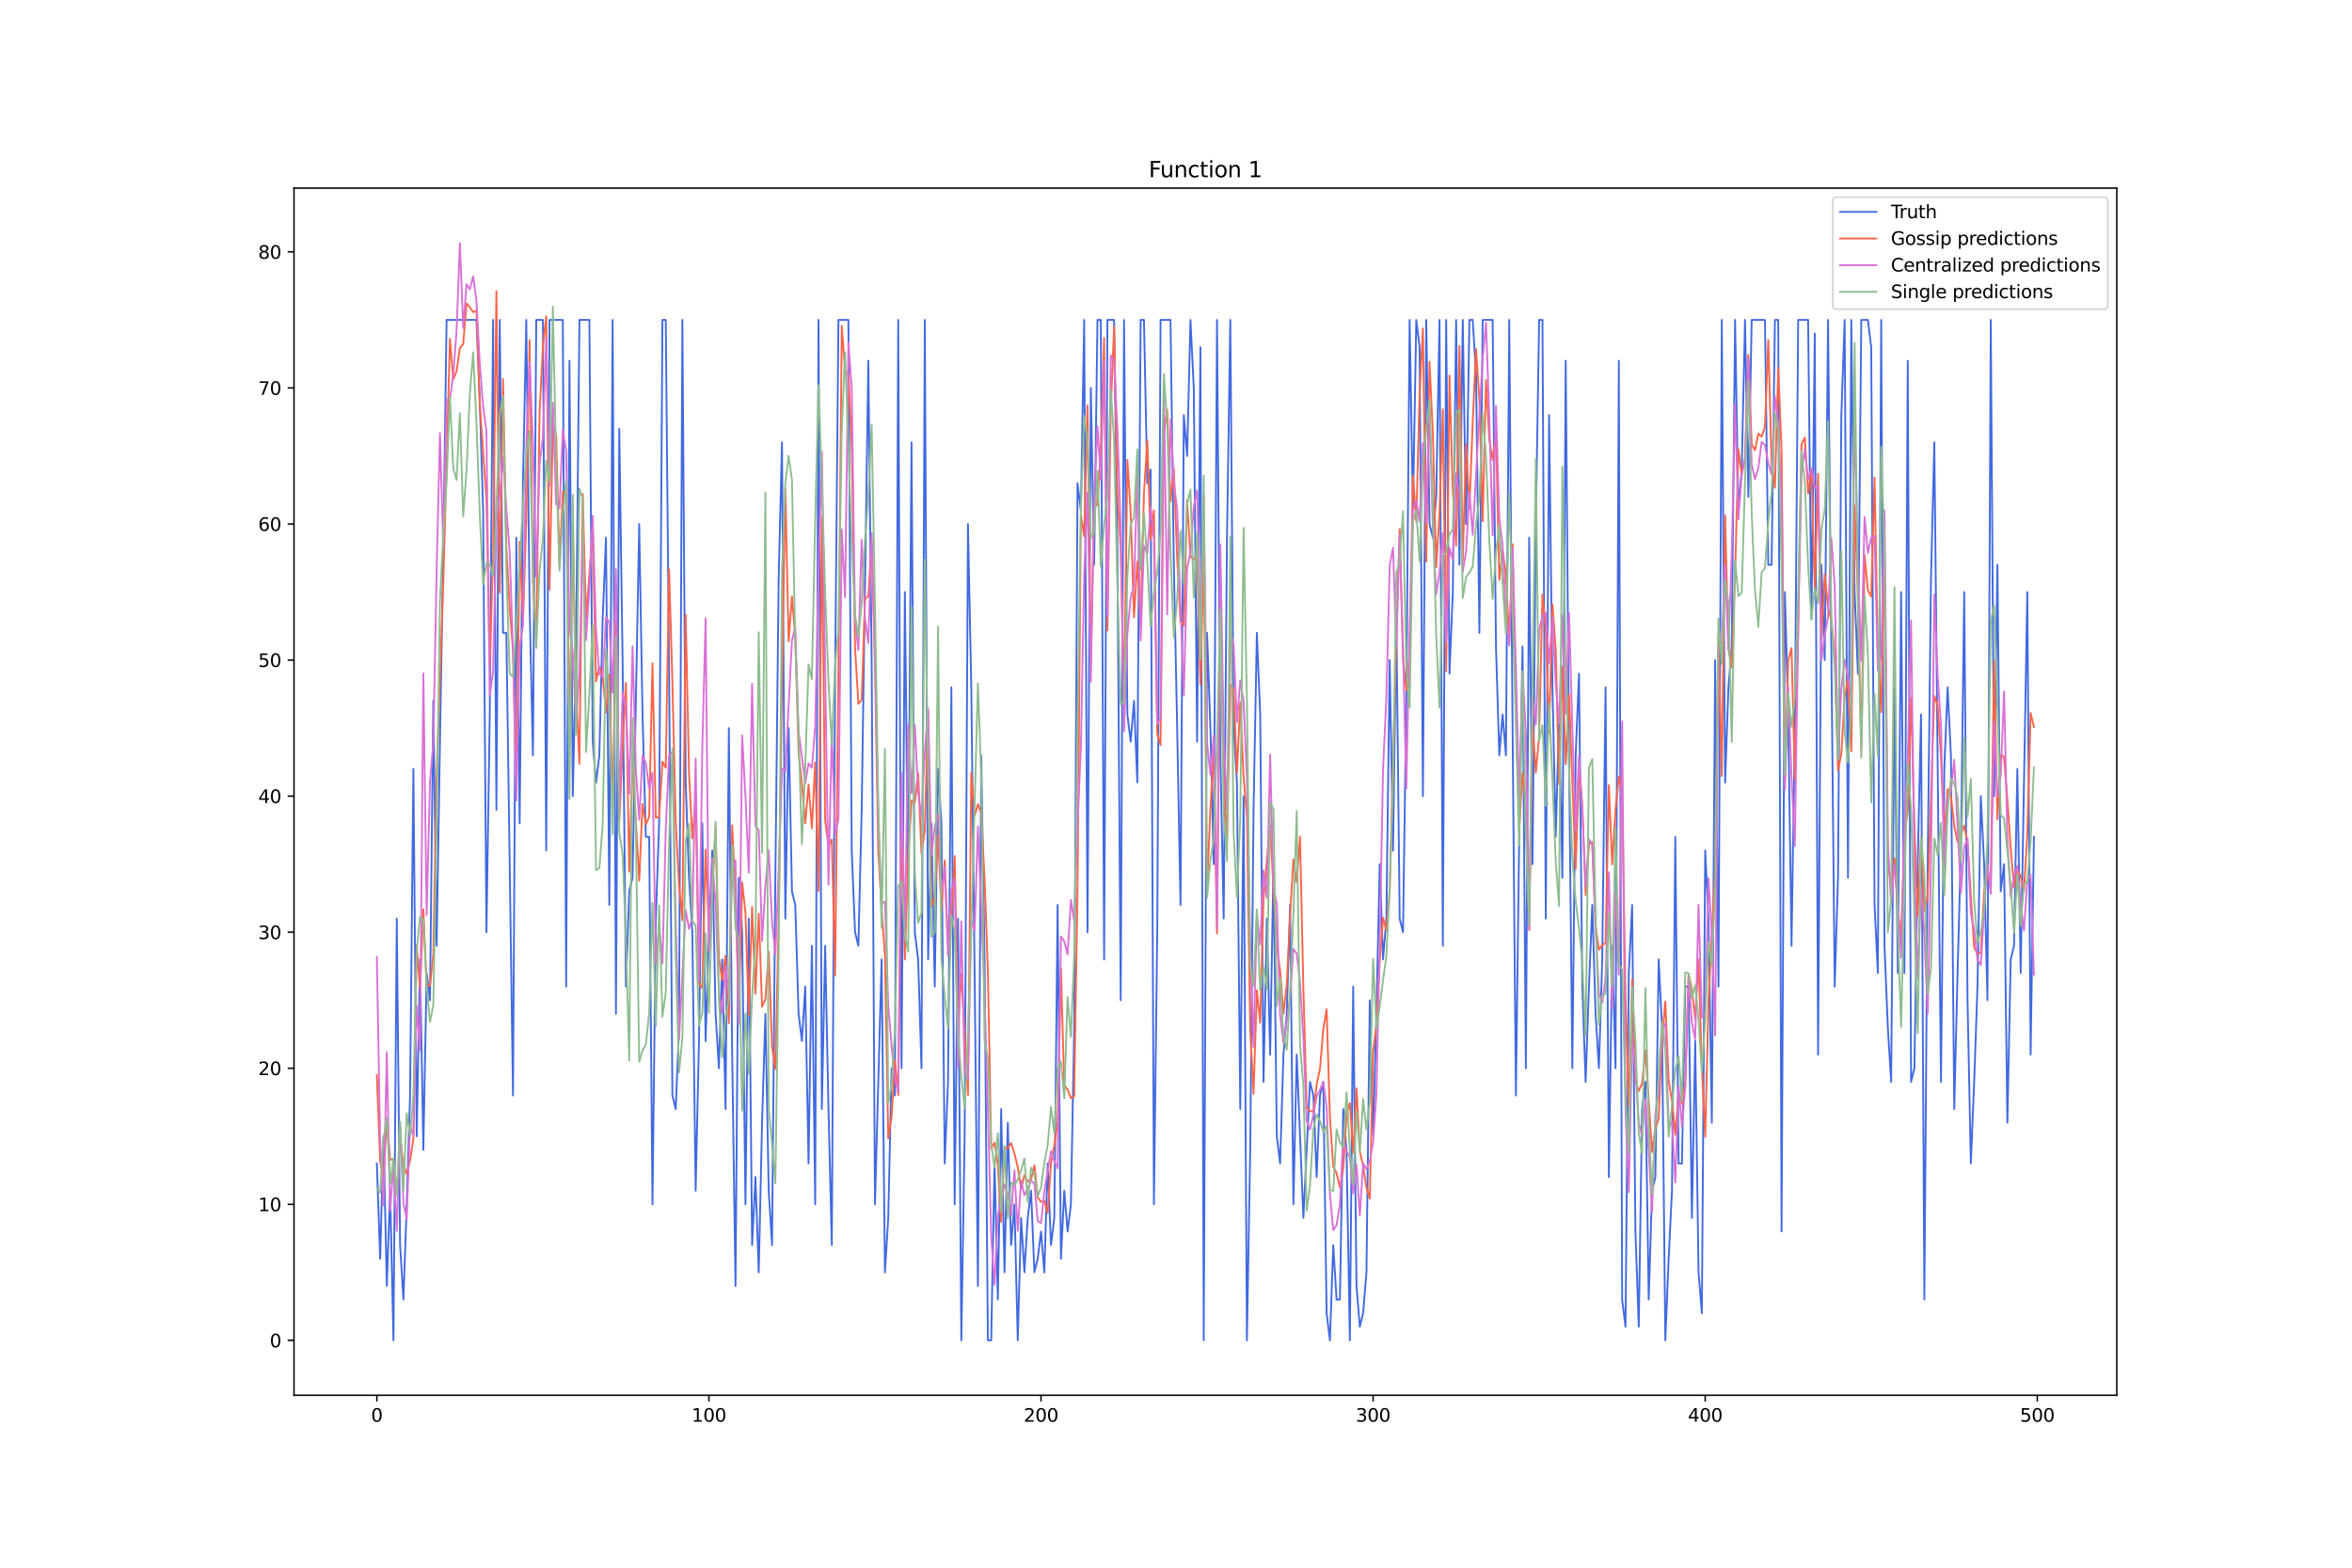 <?xml version="1.0" encoding="utf-8" standalone="no"?>
<!DOCTYPE svg PUBLIC "-//W3C//DTD SVG 1.1//EN"
  "http://www.w3.org/Graphics/SVG/1.1/DTD/svg11.dtd">
<svg xmlns:xlink="http://www.w3.org/1999/xlink" width="1296pt" height="864pt" viewBox="0 0 1296 864" xmlns="http://www.w3.org/2000/svg" version="1.1">
 <defs>
  <style type="text/css">*{stroke-linejoin: round; stroke-linecap: butt}</style>
 </defs>
 <g id="figure_1">
  <g id="patch_1">
   <path d="M 0 864 
L 1296 864 
L 1296 0 
L 0 0 
z
" style="fill: #ffffff"/>
  </g>
  <g id="axes_1">
   <g id="patch_2">
    <path d="M 162 768.96 
L 1166.4 768.96 
L 1166.4 103.68 
L 162 103.68 
z
" style="fill: #ffffff"/>
   </g>
   <g id="matplotlib.axis_1">
    <g id="xtick_1">
     <g id="line2d_1">
      <defs>
       <path id="mce08327f41" d="M 0 0 
L 0 3.5 
" style="stroke: #000000; stroke-width: 0.8"/>
      </defs>
      <g>
       <use xlink:href="#mce08327f41" x="207.655" y="768.96" style="stroke: #000000; stroke-width: 0.8"/>
      </g>
     </g>
     <g id="text_1">
      <!-- 0 -->
      <g transform="translate(204.473 783.558) scale(0.1 -0.1)">
       <defs>
        <path id="DejaVuSans-30" d="M 2034 4250 
Q 1547 4250 1301 3770 
Q 1056 3291 1056 2328 
Q 1056 1369 1301 889 
Q 1547 409 2034 409 
Q 2525 409 2770 889 
Q 3016 1369 3016 2328 
Q 3016 3291 2770 3770 
Q 2525 4250 2034 4250 
z
M 2034 4750 
Q 2819 4750 3233 4129 
Q 3647 3509 3647 2328 
Q 3647 1150 3233 529 
Q 2819 -91 2034 -91 
Q 1250 -91 836 529 
Q 422 1150 422 2328 
Q 422 3509 836 4129 
Q 1250 4750 2034 4750 
z
" transform="scale(0.016)"/>
       </defs>
       <use xlink:href="#DejaVuSans-30"/>
      </g>
     </g>
    </g>
    <g id="xtick_2">
     <g id="line2d_2">
      <g>
       <use xlink:href="#mce08327f41" x="390.639" y="768.96" style="stroke: #000000; stroke-width: 0.8"/>
      </g>
     </g>
     <g id="text_2">
      <!-- 100 -->
      <g transform="translate(381.095 783.558) scale(0.1 -0.1)">
       <defs>
        <path id="DejaVuSans-31" d="M 794 531 
L 1825 531 
L 1825 4091 
L 703 3866 
L 703 4441 
L 1819 4666 
L 2450 4666 
L 2450 531 
L 3481 531 
L 3481 0 
L 794 0 
L 794 531 
z
" transform="scale(0.016)"/>
       </defs>
       <use xlink:href="#DejaVuSans-31"/>
       <use xlink:href="#DejaVuSans-30" x="63.623"/>
       <use xlink:href="#DejaVuSans-30" x="127.246"/>
      </g>
     </g>
    </g>
    <g id="xtick_3">
     <g id="line2d_3">
      <g>
       <use xlink:href="#mce08327f41" x="573.623" y="768.96" style="stroke: #000000; stroke-width: 0.8"/>
      </g>
     </g>
     <g id="text_3">
      <!-- 200 -->
      <g transform="translate(564.079 783.558) scale(0.1 -0.1)">
       <defs>
        <path id="DejaVuSans-32" d="M 1228 531 
L 3431 531 
L 3431 0 
L 469 0 
L 469 531 
Q 828 903 1448 1529 
Q 2069 2156 2228 2338 
Q 2531 2678 2651 2914 
Q 2772 3150 2772 3378 
Q 2772 3750 2511 3984 
Q 2250 4219 1831 4219 
Q 1534 4219 1204 4116 
Q 875 4013 500 3803 
L 500 4441 
Q 881 4594 1212 4672 
Q 1544 4750 1819 4750 
Q 2544 4750 2975 4387 
Q 3406 4025 3406 3419 
Q 3406 3131 3298 2873 
Q 3191 2616 2906 2266 
Q 2828 2175 2409 1742 
Q 1991 1309 1228 531 
z
" transform="scale(0.016)"/>
       </defs>
       <use xlink:href="#DejaVuSans-32"/>
       <use xlink:href="#DejaVuSans-30" x="63.623"/>
       <use xlink:href="#DejaVuSans-30" x="127.246"/>
      </g>
     </g>
    </g>
    <g id="xtick_4">
     <g id="line2d_4">
      <g>
       <use xlink:href="#mce08327f41" x="756.607" y="768.96" style="stroke: #000000; stroke-width: 0.8"/>
      </g>
     </g>
     <g id="text_4">
      <!-- 300 -->
      <g transform="translate(747.063 783.558) scale(0.1 -0.1)">
       <defs>
        <path id="DejaVuSans-33" d="M 2597 2516 
Q 3050 2419 3304 2112 
Q 3559 1806 3559 1356 
Q 3559 666 3084 287 
Q 2609 -91 1734 -91 
Q 1441 -91 1130 -33 
Q 819 25 488 141 
L 488 750 
Q 750 597 1062 519 
Q 1375 441 1716 441 
Q 2309 441 2620 675 
Q 2931 909 2931 1356 
Q 2931 1769 2642 2001 
Q 2353 2234 1838 2234 
L 1294 2234 
L 1294 2753 
L 1863 2753 
Q 2328 2753 2575 2939 
Q 2822 3125 2822 3475 
Q 2822 3834 2567 4026 
Q 2313 4219 1838 4219 
Q 1578 4219 1281 4162 
Q 984 4106 628 3988 
L 628 4550 
Q 988 4650 1302 4700 
Q 1616 4750 1894 4750 
Q 2613 4750 3031 4423 
Q 3450 4097 3450 3541 
Q 3450 3153 3228 2886 
Q 3006 2619 2597 2516 
z
" transform="scale(0.016)"/>
       </defs>
       <use xlink:href="#DejaVuSans-33"/>
       <use xlink:href="#DejaVuSans-30" x="63.623"/>
       <use xlink:href="#DejaVuSans-30" x="127.246"/>
      </g>
     </g>
    </g>
    <g id="xtick_5">
     <g id="line2d_5">
      <g>
       <use xlink:href="#mce08327f41" x="939.591" y="768.96" style="stroke: #000000; stroke-width: 0.8"/>
      </g>
     </g>
     <g id="text_5">
      <!-- 400 -->
      <g transform="translate(930.047 783.558) scale(0.1 -0.1)">
       <defs>
        <path id="DejaVuSans-34" d="M 2419 4116 
L 825 1625 
L 2419 1625 
L 2419 4116 
z
M 2253 4666 
L 3047 4666 
L 3047 1625 
L 3713 1625 
L 3713 1100 
L 3047 1100 
L 3047 0 
L 2419 0 
L 2419 1100 
L 313 1100 
L 313 1709 
L 2253 4666 
z
" transform="scale(0.016)"/>
       </defs>
       <use xlink:href="#DejaVuSans-34"/>
       <use xlink:href="#DejaVuSans-30" x="63.623"/>
       <use xlink:href="#DejaVuSans-30" x="127.246"/>
      </g>
     </g>
    </g>
    <g id="xtick_6">
     <g id="line2d_6">
      <g>
       <use xlink:href="#mce08327f41" x="1122.575" y="768.96" style="stroke: #000000; stroke-width: 0.8"/>
      </g>
     </g>
     <g id="text_6">
      <!-- 500 -->
      <g transform="translate(1113.032 783.558) scale(0.1 -0.1)">
       <defs>
        <path id="DejaVuSans-35" d="M 691 4666 
L 3169 4666 
L 3169 4134 
L 1269 4134 
L 1269 2991 
Q 1406 3038 1543 3061 
Q 1681 3084 1819 3084 
Q 2600 3084 3056 2656 
Q 3513 2228 3513 1497 
Q 3513 744 3044 326 
Q 2575 -91 1722 -91 
Q 1428 -91 1123 -41 
Q 819 9 494 109 
L 494 744 
Q 775 591 1075 516 
Q 1375 441 1709 441 
Q 2250 441 2565 725 
Q 2881 1009 2881 1497 
Q 2881 1984 2565 2268 
Q 2250 2553 1709 2553 
Q 1456 2553 1204 2497 
Q 953 2441 691 2322 
L 691 4666 
z
" transform="scale(0.016)"/>
       </defs>
       <use xlink:href="#DejaVuSans-35"/>
       <use xlink:href="#DejaVuSans-30" x="63.623"/>
       <use xlink:href="#DejaVuSans-30" x="127.246"/>
      </g>
     </g>
    </g>
   </g>
   <g id="matplotlib.axis_2">
    <g id="ytick_1">
     <g id="line2d_7">
      <defs>
       <path id="mc031dcef93" d="M 0 0 
L -3.5 0 
" style="stroke: #000000; stroke-width: 0.8"/>
      </defs>
      <g>
       <use xlink:href="#mc031dcef93" x="162" y="738.72" style="stroke: #000000; stroke-width: 0.8"/>
      </g>
     </g>
     <g id="text_7">
      <!-- 0 -->
      <g transform="translate(148.637 742.519) scale(0.1 -0.1)">
       <use xlink:href="#DejaVuSans-30"/>
      </g>
     </g>
    </g>
    <g id="ytick_2">
     <g id="line2d_8">
      <g>
       <use xlink:href="#mc031dcef93" x="162" y="663.733" style="stroke: #000000; stroke-width: 0.8"/>
      </g>
     </g>
     <g id="text_8">
      <!-- 10 -->
      <g transform="translate(142.275 667.532) scale(0.1 -0.1)">
       <use xlink:href="#DejaVuSans-31"/>
       <use xlink:href="#DejaVuSans-30" x="63.623"/>
      </g>
     </g>
    </g>
    <g id="ytick_3">
     <g id="line2d_9">
      <g>
       <use xlink:href="#mc031dcef93" x="162" y="588.745" style="stroke: #000000; stroke-width: 0.8"/>
      </g>
     </g>
     <g id="text_9">
      <!-- 20 -->
      <g transform="translate(142.275 592.545) scale(0.1 -0.1)">
       <use xlink:href="#DejaVuSans-32"/>
       <use xlink:href="#DejaVuSans-30" x="63.623"/>
      </g>
     </g>
    </g>
    <g id="ytick_4">
     <g id="line2d_10">
      <g>
       <use xlink:href="#mc031dcef93" x="162" y="513.758" style="stroke: #000000; stroke-width: 0.8"/>
      </g>
     </g>
     <g id="text_10">
      <!-- 30 -->
      <g transform="translate(142.275 517.557) scale(0.1 -0.1)">
       <use xlink:href="#DejaVuSans-33"/>
       <use xlink:href="#DejaVuSans-30" x="63.623"/>
      </g>
     </g>
    </g>
    <g id="ytick_5">
     <g id="line2d_11">
      <g>
       <use xlink:href="#mc031dcef93" x="162" y="438.771" style="stroke: #000000; stroke-width: 0.8"/>
      </g>
     </g>
     <g id="text_11">
      <!-- 40 -->
      <g transform="translate(142.275 442.57) scale(0.1 -0.1)">
       <use xlink:href="#DejaVuSans-34"/>
       <use xlink:href="#DejaVuSans-30" x="63.623"/>
      </g>
     </g>
    </g>
    <g id="ytick_6">
     <g id="line2d_12">
      <g>
       <use xlink:href="#mc031dcef93" x="162" y="363.783" style="stroke: #000000; stroke-width: 0.8"/>
      </g>
     </g>
     <g id="text_12">
      <!-- 50 -->
      <g transform="translate(142.275 367.582) scale(0.1 -0.1)">
       <use xlink:href="#DejaVuSans-35"/>
       <use xlink:href="#DejaVuSans-30" x="63.623"/>
      </g>
     </g>
    </g>
    <g id="ytick_7">
     <g id="line2d_13">
      <g>
       <use xlink:href="#mc031dcef93" x="162" y="288.796" style="stroke: #000000; stroke-width: 0.8"/>
      </g>
     </g>
     <g id="text_13">
      <!-- 60 -->
      <g transform="translate(142.275 292.595) scale(0.1 -0.1)">
       <defs>
        <path id="DejaVuSans-36" d="M 2113 2584 
Q 1688 2584 1439 2293 
Q 1191 2003 1191 1497 
Q 1191 994 1439 701 
Q 1688 409 2113 409 
Q 2538 409 2786 701 
Q 3034 994 3034 1497 
Q 3034 2003 2786 2293 
Q 2538 2584 2113 2584 
z
M 3366 4563 
L 3366 3988 
Q 3128 4100 2886 4159 
Q 2644 4219 2406 4219 
Q 1781 4219 1451 3797 
Q 1122 3375 1075 2522 
Q 1259 2794 1537 2939 
Q 1816 3084 2150 3084 
Q 2853 3084 3261 2657 
Q 3669 2231 3669 1497 
Q 3669 778 3244 343 
Q 2819 -91 2113 -91 
Q 1303 -91 875 529 
Q 447 1150 447 2328 
Q 447 3434 972 4092 
Q 1497 4750 2381 4750 
Q 2619 4750 2861 4703 
Q 3103 4656 3366 4563 
z
" transform="scale(0.016)"/>
       </defs>
       <use xlink:href="#DejaVuSans-36"/>
       <use xlink:href="#DejaVuSans-30" x="63.623"/>
      </g>
     </g>
    </g>
    <g id="ytick_8">
     <g id="line2d_14">
      <g>
       <use xlink:href="#mc031dcef93" x="162" y="213.809" style="stroke: #000000; stroke-width: 0.8"/>
      </g>
     </g>
     <g id="text_14">
      <!-- 70 -->
      <g transform="translate(142.275 217.608) scale(0.1 -0.1)">
       <defs>
        <path id="DejaVuSans-37" d="M 525 4666 
L 3525 4666 
L 3525 4397 
L 1831 0 
L 1172 0 
L 2766 4134 
L 525 4134 
L 525 4666 
z
" transform="scale(0.016)"/>
       </defs>
       <use xlink:href="#DejaVuSans-37"/>
       <use xlink:href="#DejaVuSans-30" x="63.623"/>
      </g>
     </g>
    </g>
    <g id="ytick_9">
     <g id="line2d_15">
      <g>
       <use xlink:href="#mc031dcef93" x="162" y="138.821" style="stroke: #000000; stroke-width: 0.8"/>
      </g>
     </g>
     <g id="text_15">
      <!-- 80 -->
      <g transform="translate(142.275 142.62) scale(0.1 -0.1)">
       <defs>
        <path id="DejaVuSans-38" d="M 2034 2216 
Q 1584 2216 1326 1975 
Q 1069 1734 1069 1313 
Q 1069 891 1326 650 
Q 1584 409 2034 409 
Q 2484 409 2743 651 
Q 3003 894 3003 1313 
Q 3003 1734 2745 1975 
Q 2488 2216 2034 2216 
z
M 1403 2484 
Q 997 2584 770 2862 
Q 544 3141 544 3541 
Q 544 4100 942 4425 
Q 1341 4750 2034 4750 
Q 2731 4750 3128 4425 
Q 3525 4100 3525 3541 
Q 3525 3141 3298 2862 
Q 3072 2584 2669 2484 
Q 3125 2378 3379 2068 
Q 3634 1759 3634 1313 
Q 3634 634 3220 271 
Q 2806 -91 2034 -91 
Q 1263 -91 848 271 
Q 434 634 434 1313 
Q 434 1759 690 2068 
Q 947 2378 1403 2484 
z
M 1172 3481 
Q 1172 3119 1398 2916 
Q 1625 2713 2034 2713 
Q 2441 2713 2670 2916 
Q 2900 3119 2900 3481 
Q 2900 3844 2670 4047 
Q 2441 4250 2034 4250 
Q 1625 4250 1398 4047 
Q 1172 3844 1172 3481 
z
" transform="scale(0.016)"/>
       </defs>
       <use xlink:href="#DejaVuSans-38"/>
       <use xlink:href="#DejaVuSans-30" x="63.623"/>
      </g>
     </g>
    </g>
   </g>
   <g id="line2d_16">
    <path d="M 207.655 641.236 
L 209.484 693.728 
L 211.314 626.239 
L 213.144 708.725 
L 214.974 656.234 
L 216.804 738.72 
L 218.634 506.259 
L 220.463 686.229 
L 222.293 716.224 
L 224.123 663.733 
L 225.953 603.743 
L 227.783 423.773 
L 229.613 626.239 
L 231.442 528.755 
L 233.272 633.738 
L 235.102 536.254 
L 236.932 551.252 
L 238.762 386.279 
L 240.592 521.257 
L 242.422 408.776 
L 244.251 303.793 
L 246.081 176.315 
L 262.55 176.315 
L 264.38 221.307 
L 266.209 281.297 
L 268.039 513.758 
L 269.869 393.778 
L 271.699 176.315 
L 273.529 446.269 
L 275.359 176.315 
L 277.189 348.786 
L 279.018 348.786 
L 282.678 603.743 
L 284.508 296.295 
L 286.338 453.768 
L 288.168 266.3 
L 289.997 176.315 
L 291.827 333.788 
L 293.657 416.274 
L 295.487 176.315 
L 299.147 176.315 
L 300.976 468.766 
L 302.806 176.315 
L 310.126 176.315 
L 311.956 543.753 
L 313.785 198.811 
L 315.615 438.771 
L 317.445 356.285 
L 319.275 176.315 
L 324.764 176.315 
L 326.594 408.776 
L 328.424 431.272 
L 330.254 416.274 
L 332.084 341.287 
L 333.914 296.295 
L 335.743 498.76 
L 337.573 176.315 
L 339.403 558.75 
L 341.233 236.305 
L 343.063 363.783 
L 344.893 543.753 
L 346.723 491.262 
L 348.552 483.763 
L 352.212 288.796 
L 354.042 393.778 
L 355.872 461.267 
L 357.702 461.267 
L 359.531 663.733 
L 361.361 506.259 
L 363.191 453.768 
L 365.021 176.315 
L 366.851 176.315 
L 368.681 371.282 
L 370.51 603.743 
L 372.34 611.242 
L 374.17 566.249 
L 376 176.315 
L 377.83 431.272 
L 379.66 483.763 
L 381.489 513.758 
L 383.319 656.234 
L 385.149 573.748 
L 386.979 453.768 
L 388.809 573.748 
L 390.639 513.758 
L 392.469 468.766 
L 394.298 558.75 
L 396.128 588.745 
L 397.958 528.755 
L 399.788 611.242 
L 401.618 401.277 
L 403.448 581.247 
L 405.277 708.725 
L 407.107 483.763 
L 408.937 513.758 
L 410.767 663.733 
L 412.597 506.259 
L 414.427 686.229 
L 416.256 648.735 
L 418.086 701.226 
L 419.916 618.74 
L 421.746 558.75 
L 423.576 656.234 
L 425.406 686.229 
L 427.236 483.763 
L 429.065 318.791 
L 430.895 243.803 
L 432.725 506.259 
L 434.555 401.277 
L 436.385 491.262 
L 438.215 498.76 
L 440.044 558.75 
L 441.874 573.748 
L 443.704 543.753 
L 445.534 641.236 
L 447.364 521.257 
L 449.194 663.733 
L 451.023 176.315 
L 452.853 611.242 
L 454.683 521.257 
L 456.513 611.242 
L 458.343 686.229 
L 460.173 371.282 
L 462.003 176.315 
L 467.492 176.315 
L 469.322 468.766 
L 471.152 513.758 
L 472.982 521.257 
L 474.811 446.269 
L 478.471 198.811 
L 480.301 363.783 
L 482.131 663.733 
L 485.79 528.755 
L 487.62 701.226 
L 489.45 671.231 
L 491.28 588.745 
L 493.11 603.743 
L 494.94 176.315 
L 496.77 588.745 
L 498.599 326.29 
L 500.429 491.262 
L 502.259 243.803 
L 504.089 513.758 
L 505.919 528.755 
L 507.749 588.745 
L 509.578 176.315 
L 511.408 528.755 
L 513.238 453.768 
L 515.068 543.753 
L 516.898 423.773 
L 518.728 453.768 
L 520.557 641.236 
L 522.387 596.244 
L 524.217 378.781 
L 526.047 663.733 
L 527.877 506.259 
L 529.707 738.72 
L 531.536 626.239 
L 533.366 288.796 
L 535.196 378.781 
L 537.026 536.254 
L 538.856 708.725 
L 540.686 416.274 
L 542.516 528.755 
L 544.345 738.72 
L 546.175 738.72 
L 548.005 641.236 
L 549.835 716.224 
L 551.665 611.242 
L 553.495 701.226 
L 555.324 618.74 
L 557.154 686.229 
L 558.984 663.733 
L 560.814 738.72 
L 562.644 671.231 
L 564.474 701.226 
L 566.303 671.231 
L 568.133 656.234 
L 569.963 701.226 
L 571.793 693.728 
L 573.623 678.73 
L 575.453 701.226 
L 577.283 641.236 
L 579.112 686.229 
L 580.942 671.231 
L 582.772 498.76 
L 584.602 693.728 
L 586.432 656.234 
L 588.262 678.73 
L 590.091 663.733 
L 591.921 566.249 
L 593.751 266.3 
L 595.581 281.297 
L 597.411 176.315 
L 599.241 513.758 
L 601.07 213.809 
L 602.9 311.292 
L 604.73 176.315 
L 606.56 176.315 
L 608.39 528.755 
L 610.22 176.315 
L 613.879 176.315 
L 615.709 303.793 
L 617.539 551.252 
L 619.369 176.315 
L 621.199 393.778 
L 623.029 408.776 
L 624.858 386.279 
L 626.688 431.272 
L 628.518 176.315 
L 630.348 176.315 
L 632.178 266.3 
L 634.008 258.801 
L 635.837 663.733 
L 637.667 513.758 
L 639.497 176.315 
L 644.987 176.315 
L 646.817 311.292 
L 648.646 401.277 
L 650.476 498.76 
L 652.306 228.806 
L 654.136 251.302 
L 655.966 176.315 
L 657.796 213.809 
L 659.625 408.776 
L 661.455 191.312 
L 663.285 738.72 
L 665.115 348.786 
L 666.945 401.277 
L 668.775 476.264 
L 670.604 176.315 
L 672.434 416.274 
L 674.264 506.259 
L 676.094 296.295 
L 677.924 176.315 
L 679.754 401.277 
L 681.583 431.272 
L 683.413 611.242 
L 685.243 438.771 
L 687.073 738.72 
L 688.903 633.738 
L 690.733 446.269 
L 692.563 348.786 
L 694.392 393.778 
L 696.222 596.244 
L 698.052 506.259 
L 699.882 581.247 
L 701.712 476.264 
L 703.542 626.239 
L 705.371 641.236 
L 707.201 581.247 
L 709.031 558.75 
L 710.861 498.76 
L 712.691 663.733 
L 714.521 581.247 
L 718.18 671.231 
L 721.84 596.244 
L 723.67 603.743 
L 725.5 648.735 
L 727.33 603.743 
L 729.159 596.244 
L 730.989 723.723 
L 732.819 738.72 
L 734.649 686.229 
L 736.479 716.224 
L 738.309 716.224 
L 740.138 611.242 
L 741.968 633.738 
L 743.798 738.72 
L 745.628 543.753 
L 747.458 708.725 
L 749.288 731.221 
L 751.117 723.723 
L 752.947 701.226 
L 754.777 551.252 
L 756.607 626.239 
L 758.437 558.75 
L 760.267 476.264 
L 762.097 528.755 
L 763.926 506.259 
L 765.756 363.783 
L 767.586 468.766 
L 769.416 341.287 
L 771.246 506.259 
L 773.076 513.758 
L 774.905 386.279 
L 776.735 176.315 
L 778.565 281.297 
L 780.395 176.315 
L 782.225 191.312 
L 784.055 438.771 
L 785.884 176.315 
L 787.714 288.796 
L 789.544 296.295 
L 791.374 273.798 
L 793.204 176.315 
L 795.034 521.257 
L 796.864 176.315 
L 798.693 371.282 
L 800.523 326.29 
L 802.353 176.315 
L 804.183 311.292 
L 806.013 176.315 
L 807.843 288.796 
L 809.672 176.315 
L 811.502 176.315 
L 813.332 206.31 
L 815.162 348.786 
L 816.992 176.315 
L 822.481 176.315 
L 824.311 356.285 
L 826.141 416.274 
L 827.971 393.778 
L 829.801 416.274 
L 831.63 176.315 
L 833.46 401.277 
L 835.29 603.743 
L 837.12 461.267 
L 838.95 356.285 
L 840.78 588.745 
L 842.61 296.295 
L 844.439 476.264 
L 846.269 288.796 
L 848.099 176.315 
L 849.929 176.315 
L 851.759 506.259 
L 853.589 228.806 
L 855.418 378.781 
L 857.248 461.267 
L 859.078 393.778 
L 860.908 483.763 
L 862.738 198.811 
L 864.568 416.274 
L 866.397 588.745 
L 868.227 416.274 
L 870.057 371.282 
L 871.887 543.753 
L 873.717 596.244 
L 875.547 543.753 
L 877.377 498.76 
L 879.206 558.75 
L 881.036 588.745 
L 882.866 528.755 
L 884.696 378.781 
L 886.526 648.735 
L 888.356 521.257 
L 890.185 588.745 
L 892.015 198.811 
L 893.845 716.224 
L 895.675 731.221 
L 897.505 536.254 
L 899.335 498.76 
L 901.164 678.73 
L 902.994 731.221 
L 904.824 611.242 
L 906.654 596.244 
L 908.484 716.224 
L 910.314 656.234 
L 912.144 648.735 
L 913.973 528.755 
L 915.803 566.249 
L 917.633 738.72 
L 919.463 693.728 
L 921.293 656.234 
L 923.123 461.267 
L 924.952 641.236 
L 926.782 641.236 
L 928.612 543.753 
L 930.442 543.753 
L 932.272 671.231 
L 934.102 573.748 
L 935.931 701.226 
L 937.761 723.723 
L 939.591 468.766 
L 941.421 506.259 
L 943.251 618.74 
L 945.081 363.783 
L 946.911 543.753 
L 948.74 176.315 
L 950.57 431.272 
L 952.4 378.781 
L 954.23 356.285 
L 956.06 176.315 
L 957.89 281.297 
L 959.719 258.801 
L 961.549 176.315 
L 963.379 273.798 
L 965.209 176.315 
L 972.528 176.315 
L 974.358 311.292 
L 976.188 311.292 
L 978.018 176.315 
L 979.848 176.315 
L 981.678 678.73 
L 983.507 326.29 
L 985.337 393.778 
L 987.167 521.257 
L 988.997 401.277 
L 990.827 176.315 
L 996.316 176.315 
L 998.146 341.287 
L 999.976 183.814 
L 1001.806 581.247 
L 1003.636 311.292 
L 1005.465 363.783 
L 1007.295 176.315 
L 1010.955 543.753 
L 1012.785 483.763 
L 1014.615 228.806 
L 1016.444 176.315 
L 1018.274 483.763 
L 1020.104 176.315 
L 1021.934 326.29 
L 1023.764 371.282 
L 1025.594 176.315 
L 1029.253 176.315 
L 1031.083 191.312 
L 1032.913 498.76 
L 1034.743 536.254 
L 1036.573 176.315 
L 1038.403 521.257 
L 1040.232 566.249 
L 1042.062 596.244 
L 1043.892 378.781 
L 1045.722 536.254 
L 1047.552 326.29 
L 1049.382 536.254 
L 1051.211 198.811 
L 1053.041 596.244 
L 1054.871 588.745 
L 1056.701 476.264 
L 1058.531 393.778 
L 1060.361 716.224 
L 1062.191 476.264 
L 1064.02 318.791 
L 1065.85 243.803 
L 1069.51 596.244 
L 1071.34 423.773 
L 1073.17 378.781 
L 1074.999 416.274 
L 1076.829 611.242 
L 1078.659 536.254 
L 1080.489 468.766 
L 1082.319 326.29 
L 1084.149 551.252 
L 1085.978 641.236 
L 1087.808 596.244 
L 1089.638 543.753 
L 1091.468 438.771 
L 1093.298 476.264 
L 1095.128 551.252 
L 1096.958 176.315 
L 1098.787 438.771 
L 1100.617 311.292 
L 1102.447 491.262 
L 1104.277 476.264 
L 1106.107 618.74 
L 1107.937 528.755 
L 1109.766 521.257 
L 1111.596 423.773 
L 1113.426 536.254 
L 1117.086 326.29 
L 1118.916 581.247 
L 1120.745 461.267 
L 1120.745 461.267 
" clip-path="url(#pc5343f75c1)" style="fill: none; stroke: #4169e1; stroke-linecap: square"/>
   </g>
   <g id="line2d_17">
    <path d="M 207.655 592.535 
L 209.484 640.061 
L 211.314 648.222 
L 213.144 617.065 
L 214.974 639.17 
L 216.804 638.973 
L 218.634 658.042 
L 220.463 626.638 
L 222.293 641.862 
L 224.123 646.976 
L 225.953 639.614 
L 227.783 627.677 
L 229.613 520.98 
L 231.442 545.268 
L 233.272 501.176 
L 235.102 543.372 
L 236.932 543.262 
L 238.762 526.057 
L 240.592 426.656 
L 244.251 321.469 
L 246.081 256.121 
L 247.911 186.71 
L 249.741 209.039 
L 251.571 204.544 
L 253.401 191.845 
L 255.23 189.651 
L 257.06 167.193 
L 258.89 169.283 
L 260.72 172.058 
L 262.55 171.25 
L 264.38 223.304 
L 268.039 274.81 
L 269.869 367.723 
L 271.699 305.468 
L 273.529 160.507 
L 275.359 326.687 
L 277.189 208.876 
L 279.018 301.408 
L 280.848 335.035 
L 282.678 358.619 
L 284.508 432.379 
L 286.338 298.643 
L 288.168 342.22 
L 289.997 286.324 
L 291.827 187.413 
L 293.657 320.722 
L 295.487 352.775 
L 297.317 227.059 
L 299.147 191.018 
L 300.976 174.245 
L 302.806 324.934 
L 304.636 234.183 
L 306.466 240.131 
L 308.296 311.599 
L 310.126 270.962 
L 311.956 271.428 
L 313.785 402.836 
L 315.615 292.908 
L 317.445 380.468 
L 319.275 420.977 
L 321.105 272.273 
L 322.935 340.596 
L 326.594 291.585 
L 328.424 375.575 
L 330.254 367.431 
L 332.084 372.606 
L 333.914 392.733 
L 335.743 371.883 
L 337.573 445.726 
L 339.403 341.558 
L 341.233 453.217 
L 343.063 412.087 
L 344.893 376.352 
L 346.723 480.403 
L 348.552 419.66 
L 352.212 485.397 
L 354.042 443.171 
L 355.872 454.438 
L 357.702 449.953 
L 359.531 365.536 
L 361.361 450.774 
L 363.191 450.16 
L 365.021 419.772 
L 366.851 423.181 
L 368.681 313.771 
L 370.51 376.147 
L 372.34 453.579 
L 374.17 487.716 
L 376 507.199 
L 377.83 338.799 
L 379.66 425.423 
L 381.489 462.094 
L 383.319 439.454 
L 385.149 542.149 
L 386.979 544.559 
L 388.809 468.221 
L 390.639 513.702 
L 392.469 492.116 
L 394.298 455.583 
L 396.128 527.87 
L 397.958 540.245 
L 399.788 526.802 
L 401.618 563.937 
L 403.448 454.811 
L 405.277 493.487 
L 407.107 561.745 
L 408.937 486.366 
L 410.767 503.07 
L 412.597 559.426 
L 414.427 499.824 
L 416.256 547.639 
L 418.086 503.574 
L 419.916 554.845 
L 421.746 550.794 
L 423.576 524.378 
L 425.406 576.491 
L 427.236 589.219 
L 429.065 507.585 
L 430.895 376.742 
L 432.725 269.578 
L 434.555 353.441 
L 436.385 328.736 
L 438.215 351.041 
L 440.044 414.57 
L 441.874 432.352 
L 443.704 453.814 
L 445.534 432.337 
L 447.364 456.457 
L 449.194 420.169 
L 451.023 491.043 
L 452.853 284.842 
L 454.683 452.231 
L 456.513 466.095 
L 458.343 462.78 
L 460.173 537.67 
L 462.003 370.164 
L 463.832 179.57 
L 465.662 204.349 
L 467.492 206.521 
L 469.322 245.59 
L 471.152 356.892 
L 472.982 387.924 
L 474.811 385.765 
L 476.641 330.085 
L 478.471 328.565 
L 480.301 298.655 
L 482.131 367.112 
L 483.961 469.139 
L 485.79 501.719 
L 487.62 526.444 
L 489.45 627.476 
L 491.28 615.441 
L 493.11 584.366 
L 494.94 603.491 
L 496.77 452.744 
L 498.599 528.812 
L 500.429 472.243 
L 502.259 441.189 
L 504.089 442.504 
L 505.919 426.202 
L 507.749 470.538 
L 509.578 457.563 
L 511.408 391.679 
L 513.238 499.784 
L 515.068 494.374 
L 516.898 460.328 
L 518.728 501.371 
L 520.557 474.168 
L 522.387 521.561 
L 524.217 506.118 
L 526.047 471.78 
L 527.877 566.283 
L 529.707 536.56 
L 533.366 603.577 
L 535.196 425.931 
L 537.026 449.55 
L 538.856 443.217 
L 540.686 448.167 
L 542.516 484.388 
L 544.345 535.403 
L 546.175 633.207 
L 548.005 629.774 
L 549.835 641.593 
L 551.665 673.511 
L 553.495 632.441 
L 555.324 632.856 
L 557.154 629.918 
L 558.984 635.778 
L 560.814 643.339 
L 562.644 655.162 
L 564.474 647.62 
L 566.303 651.133 
L 568.133 649.877 
L 569.963 642.268 
L 571.793 659.912 
L 573.623 662.395 
L 575.453 661.88 
L 577.283 668.499 
L 579.112 641.035 
L 580.942 631.337 
L 582.772 618.453 
L 584.602 533.93 
L 586.432 598.223 
L 588.262 600.467 
L 590.091 605.25 
L 591.921 604.074 
L 593.751 488.21 
L 595.581 283.87 
L 597.411 295.535 
L 599.241 223.442 
L 601.07 365.723 
L 602.9 276.043 
L 604.73 278.668 
L 606.56 246.854 
L 608.39 186.257 
L 610.22 347.542 
L 612.05 225.764 
L 613.879 180.037 
L 615.709 271.873 
L 617.539 303.137 
L 619.369 387.431 
L 621.199 253.446 
L 623.029 282.184 
L 624.858 340.185 
L 626.688 309.458 
L 628.518 343.387 
L 630.348 272.03 
L 632.178 242.656 
L 634.008 297.412 
L 635.837 281.354 
L 637.667 404.315 
L 639.497 410.607 
L 641.327 238.956 
L 643.157 225.777 
L 644.987 276.341 
L 646.817 258.288 
L 648.646 307.671 
L 650.476 342.504 
L 652.306 344.628 
L 654.136 275.805 
L 655.966 306.653 
L 657.796 308.431 
L 659.625 305.986 
L 661.455 377.339 
L 663.285 304.397 
L 665.115 489.962 
L 666.945 445.625 
L 668.775 413.581 
L 670.604 514.559 
L 672.434 319.508 
L 674.264 428.622 
L 676.094 463.557 
L 677.924 377.529 
L 679.754 379.896 
L 681.583 426.06 
L 683.413 387.108 
L 685.243 428.458 
L 687.073 449.948 
L 688.903 567.319 
L 690.733 602.833 
L 692.563 545.878 
L 694.392 563.676 
L 696.222 495.243 
L 698.052 474.439 
L 699.882 455.234 
L 701.712 490.822 
L 703.542 522.167 
L 705.371 534.68 
L 707.201 558.678 
L 709.031 543.044 
L 710.861 504.475 
L 712.691 473.569 
L 714.521 486.299 
L 716.35 461.136 
L 718.18 544.523 
L 720.01 610.377 
L 721.84 612.244 
L 723.67 612.775 
L 725.5 597.619 
L 727.33 589.089 
L 729.159 567.157 
L 730.989 556.291 
L 732.819 615.518 
L 734.649 643.129 
L 736.479 646.5 
L 738.309 654.562 
L 740.138 643.963 
L 741.968 614.013 
L 743.798 607.904 
L 745.628 635.418 
L 747.458 599.843 
L 749.288 634.508 
L 751.117 642.684 
L 752.947 654.559 
L 754.777 660.624 
L 756.607 579.91 
L 758.437 565.03 
L 760.267 530.125 
L 762.097 505.716 
L 763.926 512.794 
L 765.756 491.09 
L 769.416 351.252 
L 771.246 291.543 
L 773.076 362.352 
L 774.905 380.686 
L 776.735 359.666 
L 778.565 262.099 
L 780.395 287.492 
L 782.225 217.242 
L 784.055 180.96 
L 785.884 309.568 
L 787.714 199.365 
L 789.544 239.534 
L 791.374 312.612 
L 793.204 282.978 
L 795.034 225.61 
L 796.864 370.056 
L 798.693 206.934 
L 800.523 270.363 
L 802.353 300.657 
L 804.183 190.631 
L 806.013 308.793 
L 807.843 244.745 
L 809.672 280.357 
L 811.502 232.77 
L 813.332 192.352 
L 815.162 220.161 
L 816.992 287.308 
L 818.822 209.472 
L 820.651 242.545 
L 822.481 253.458 
L 824.311 237.829 
L 826.141 319.627 
L 827.971 303.41 
L 829.801 316.552 
L 831.63 354.109 
L 833.46 299.953 
L 835.29 393.865 
L 837.12 456.521 
L 838.95 425.928 
L 840.78 444.421 
L 842.61 512.663 
L 844.439 397.465 
L 846.269 425.823 
L 848.099 406.259 
L 849.929 327.618 
L 851.759 346.611 
L 853.589 404.347 
L 855.418 332.973 
L 857.248 358.13 
L 859.078 432.306 
L 860.908 367.379 
L 862.738 421.087 
L 864.568 382.894 
L 868.227 478.786 
L 870.057 423.853 
L 871.887 443.334 
L 873.717 493.293 
L 875.547 465.22 
L 877.377 464.01 
L 879.206 510.576 
L 881.036 523.487 
L 882.866 520.85 
L 884.696 519.778 
L 886.526 432.717 
L 888.356 476.412 
L 890.185 445.959 
L 892.015 427.914 
L 893.845 436.755 
L 895.675 549.709 
L 897.505 609.596 
L 899.335 539.785 
L 901.164 595.341 
L 902.994 601.247 
L 904.824 597.085 
L 906.654 578.841 
L 910.314 634.854 
L 912.144 621.802 
L 913.973 616.57 
L 915.803 572.948 
L 917.633 551.911 
L 919.463 595.428 
L 921.293 606.724 
L 923.123 625.376 
L 924.952 601.72 
L 926.782 608.314 
L 928.612 596.823 
L 930.442 536.521 
L 932.272 545.38 
L 934.102 561.577 
L 935.931 528.764 
L 937.761 587.541 
L 939.591 626.558 
L 941.421 552.454 
L 943.251 513.809 
L 945.081 480.64 
L 946.911 349.613 
L 948.74 427.647 
L 950.57 284.002 
L 952.4 357.382 
L 954.23 367.903 
L 956.06 316.806 
L 957.89 247.626 
L 959.719 261.245 
L 961.549 253.22 
L 963.379 195.661 
L 965.209 244.802 
L 967.039 248.123 
L 968.869 239.02 
L 970.698 240.589 
L 972.528 235.187 
L 974.358 187.388 
L 976.188 255.411 
L 978.018 268.838 
L 979.848 202.83 
L 981.678 248.697 
L 983.507 430.341 
L 985.337 363.941 
L 987.167 357.191 
L 988.997 429.796 
L 990.827 347.248 
L 992.657 244.956 
L 994.486 241.148 
L 996.316 271.95 
L 998.146 259.546 
L 999.976 324.068 
L 1001.806 261.068 
L 1003.636 352.177 
L 1005.465 316.643 
L 1007.295 334.882 
L 1009.125 341.987 
L 1010.955 360.352 
L 1012.785 424.747 
L 1014.615 415.491 
L 1016.444 384.4 
L 1018.274 373.934 
L 1020.104 414.02 
L 1021.934 278.603 
L 1023.764 328.739 
L 1025.594 412.45 
L 1027.424 305.975 
L 1029.253 325.401 
L 1031.083 328.798 
L 1032.913 263.225 
L 1034.743 358.279 
L 1036.573 392.495 
L 1038.403 305.666 
L 1040.232 473.338 
L 1042.062 490.006 
L 1043.892 473.035 
L 1045.722 502.21 
L 1047.552 516.028 
L 1049.382 460.388 
L 1051.211 446.988 
L 1053.041 384.664 
L 1054.871 454.862 
L 1056.701 505.168 
L 1058.531 461.36 
L 1060.361 502.248 
L 1062.191 493.785 
L 1065.85 383.615 
L 1067.68 388.37 
L 1069.51 417.001 
L 1071.34 460.684 
L 1073.17 434.849 
L 1074.999 438.903 
L 1076.829 455.073 
L 1078.659 463.938 
L 1080.489 459.945 
L 1082.319 454.972 
L 1084.149 464.39 
L 1087.808 522.206 
L 1089.638 525.537 
L 1091.468 525.145 
L 1093.298 491.308 
L 1095.128 483.674 
L 1096.958 484.431 
L 1098.787 364.262 
L 1100.617 451.704 
L 1102.447 415.981 
L 1104.277 417.101 
L 1106.107 440.847 
L 1107.937 467.561 
L 1109.766 488.75 
L 1111.596 478.921 
L 1113.426 482.998 
L 1115.256 491.391 
L 1117.086 459.667 
L 1118.916 392.941 
L 1120.745 400.638 
L 1120.745 400.638 
" clip-path="url(#pc5343f75c1)" style="fill: none; stroke: #ff6347; stroke-linecap: square"/>
   </g>
   <g id="line2d_18">
    <path d="M 207.655 527.448 
L 209.484 628.889 
L 211.314 664.274 
L 213.144 579.913 
L 214.974 667.43 
L 216.804 641.893 
L 218.634 678.41 
L 220.463 619.768 
L 222.293 662.894 
L 224.123 672.029 
L 225.953 620.379 
L 227.783 626.007 
L 229.613 554.43 
L 231.442 578.926 
L 233.272 371.121 
L 235.102 504.282 
L 236.932 431.018 
L 238.762 409.507 
L 240.592 314.443 
L 242.422 238.642 
L 244.251 301.635 
L 246.081 220.482 
L 247.911 220.025 
L 249.741 206.548 
L 251.571 182.606 
L 253.401 133.92 
L 255.23 180.813 
L 257.06 156.697 
L 258.89 159.498 
L 260.72 152.283 
L 262.55 165.955 
L 264.38 200.34 
L 266.209 223.968 
L 268.039 237.678 
L 269.869 383.485 
L 271.699 369.966 
L 273.529 287.803 
L 275.359 272.816 
L 277.189 252.111 
L 279.018 280.855 
L 280.848 304.16 
L 282.678 357.947 
L 284.508 441.21 
L 286.338 356.083 
L 288.168 345.19 
L 289.997 245.138 
L 291.827 199.449 
L 293.657 243.925 
L 295.487 317.925 
L 297.317 255.613 
L 299.147 241.322 
L 300.976 186.346 
L 302.806 267.757 
L 304.636 221.9 
L 306.466 277.801 
L 308.296 280.124 
L 310.126 236.665 
L 311.956 248.375 
L 313.785 345.511 
L 315.615 359.876 
L 317.445 399.034 
L 319.275 369.99 
L 321.105 296.84 
L 322.935 352.837 
L 324.764 324.191 
L 326.594 284.186 
L 328.424 347.217 
L 330.254 371.573 
L 332.084 373.317 
L 333.914 340.251 
L 335.743 342.888 
L 337.573 381.671 
L 339.403 313.637 
L 341.233 446.793 
L 343.063 381.717 
L 344.893 389.367 
L 346.723 437.336 
L 348.552 356.251 
L 350.382 424.312 
L 352.212 451.841 
L 354.042 416.465 
L 355.872 420.441 
L 357.702 434.659 
L 359.531 425.758 
L 361.361 530.904 
L 363.191 509.982 
L 365.021 530.882 
L 366.851 456.999 
L 368.681 416.133 
L 370.51 414.74 
L 372.34 507.47 
L 374.17 573.025 
L 377.83 501.722 
L 379.66 511.929 
L 381.489 506.054 
L 383.319 418.11 
L 385.149 540.677 
L 386.979 412.365 
L 388.809 340.855 
L 390.639 524.524 
L 392.469 473.183 
L 394.298 498.861 
L 396.128 546.773 
L 397.958 558.141 
L 399.788 532.643 
L 401.618 549.938 
L 403.448 480.465 
L 405.277 474.164 
L 407.107 564.405 
L 408.937 405.311 
L 410.767 438.962 
L 412.597 480.889 
L 414.427 376.835 
L 416.256 455.16 
L 418.086 457.625 
L 419.916 518.634 
L 421.746 488.353 
L 423.576 468.591 
L 425.406 507.811 
L 427.236 525.982 
L 429.065 479.882 
L 430.895 423.475 
L 432.725 425.12 
L 436.385 352.921 
L 438.215 345.612 
L 440.044 403.482 
L 441.874 416.883 
L 443.704 431.634 
L 445.534 420.695 
L 447.364 423.179 
L 449.194 400.465 
L 451.023 315.854 
L 452.853 249.074 
L 456.513 487.652 
L 458.343 402.762 
L 460.173 459.568 
L 462.003 451.327 
L 463.832 291.885 
L 465.662 329.154 
L 467.492 188.701 
L 469.322 213.862 
L 471.152 341.468 
L 472.982 358.216 
L 474.811 297.514 
L 476.641 340.856 
L 478.471 354.475 
L 480.301 293.822 
L 482.131 360.426 
L 483.961 451.264 
L 485.79 497.713 
L 487.62 497.044 
L 489.45 554.312 
L 491.28 576.494 
L 493.11 594.817 
L 494.94 601.88 
L 496.77 426.259 
L 498.599 517.923 
L 500.429 399.494 
L 502.259 437.168 
L 504.089 399.617 
L 505.919 436.69 
L 507.749 450.35 
L 509.578 415.064 
L 511.408 390.491 
L 513.238 471.321 
L 515.068 455.431 
L 516.898 448.884 
L 518.728 492.571 
L 520.557 477.886 
L 522.387 526.643 
L 524.217 490.31 
L 526.047 484.386 
L 527.877 587.935 
L 529.707 507.781 
L 531.536 591.739 
L 533.366 594.533 
L 535.196 507.179 
L 537.026 512.95 
L 538.856 455.379 
L 540.686 500.679 
L 542.516 549.204 
L 544.345 611.64 
L 546.175 681.287 
L 548.005 708.104 
L 549.835 669.641 
L 551.665 662.324 
L 553.495 652.713 
L 555.324 657.923 
L 557.154 669.888 
L 558.984 644.971 
L 560.814 678.356 
L 562.644 650.776 
L 564.474 658.799 
L 568.133 650.733 
L 569.963 652.318 
L 571.793 672.854 
L 573.623 674.135 
L 575.453 656.589 
L 579.112 634.42 
L 580.942 639.88 
L 582.772 643.982 
L 584.602 516.116 
L 586.432 518.835 
L 588.262 525.935 
L 590.091 495.938 
L 591.921 507.765 
L 593.751 454.497 
L 595.581 412.207 
L 597.411 316.443 
L 599.241 271.574 
L 601.07 375.693 
L 602.9 273.585 
L 604.73 235.106 
L 606.56 264.02 
L 608.39 199.129 
L 610.22 339.967 
L 612.05 195.815 
L 613.879 199.093 
L 615.709 236.212 
L 617.539 291.242 
L 619.369 402.864 
L 621.199 349.497 
L 623.029 329.451 
L 624.858 323.05 
L 626.688 260.964 
L 628.518 353.004 
L 630.348 300.786 
L 632.178 305.134 
L 634.008 279.5 
L 635.837 297.099 
L 637.667 398.965 
L 639.497 396.011 
L 641.327 214.965 
L 643.157 338.644 
L 644.987 231.204 
L 646.817 265.822 
L 648.646 280.874 
L 650.476 333.998 
L 652.306 383.393 
L 654.136 312.935 
L 655.966 304.582 
L 657.796 279.195 
L 659.625 270.269 
L 661.455 344.935 
L 663.285 272.73 
L 665.115 409.173 
L 666.945 426.788 
L 668.775 405.324 
L 670.604 511.604 
L 672.434 299.965 
L 674.264 404.981 
L 676.094 446.07 
L 677.924 347.955 
L 679.754 355.648 
L 681.583 398.01 
L 683.413 374.986 
L 685.243 386.652 
L 687.073 429.01 
L 688.903 519.355 
L 690.733 576.949 
L 692.563 503.852 
L 694.392 520.427 
L 696.222 479.667 
L 698.052 494.865 
L 699.882 415.919 
L 701.712 489.417 
L 703.542 497.986 
L 705.371 559.642 
L 707.201 574.561 
L 709.031 562.937 
L 710.861 549.61 
L 712.691 522.954 
L 714.521 525.562 
L 716.35 541.709 
L 718.18 571.95 
L 720.01 617.589 
L 721.84 622.491 
L 723.67 614.445 
L 725.5 604.31 
L 727.33 600.702 
L 729.159 596.297 
L 730.989 610.138 
L 732.819 658.228 
L 734.649 677.898 
L 736.479 675.225 
L 738.309 663.934 
L 740.138 627.882 
L 741.968 634.275 
L 743.798 637.841 
L 745.628 657.784 
L 747.458 642.055 
L 749.288 669.997 
L 751.117 641.056 
L 752.947 644.401 
L 754.777 640.055 
L 756.607 629.502 
L 758.437 602.954 
L 760.267 519.466 
L 762.097 423.37 
L 763.926 384.745 
L 765.756 311.378 
L 767.586 301.887 
L 769.416 355.768 
L 771.246 294.373 
L 773.076 357.074 
L 774.905 434.644 
L 776.735 345.265 
L 778.565 281.128 
L 780.395 275.759 
L 782.225 287.337 
L 784.055 244.175 
L 785.884 288.174 
L 787.714 225.193 
L 789.544 291.07 
L 791.374 327.497 
L 793.204 315.192 
L 795.034 293.717 
L 796.864 353.569 
L 798.693 302.107 
L 800.523 308.256 
L 802.353 260.872 
L 804.183 274.106 
L 806.013 315.115 
L 807.843 303.803 
L 809.672 270.977 
L 811.502 294.783 
L 815.162 228.148 
L 816.992 197.382 
L 818.822 177.895 
L 820.651 230.647 
L 822.481 295.059 
L 824.311 223.683 
L 826.141 285.248 
L 827.971 300.708 
L 829.801 339.35 
L 831.63 355.86 
L 833.46 301.905 
L 835.29 367.922 
L 837.12 439.6 
L 838.95 370.048 
L 840.78 403.851 
L 842.61 512.356 
L 844.439 384.582 
L 846.269 399.369 
L 848.099 347.439 
L 849.929 339.503 
L 851.759 337.754 
L 853.589 365.425 
L 855.418 340.07 
L 857.248 377.042 
L 859.078 398.589 
L 860.908 338.908 
L 862.738 393.449 
L 864.568 337.81 
L 866.397 401.779 
L 868.227 457.719 
L 870.057 416.36 
L 871.887 445.987 
L 873.717 488.551 
L 875.547 462.622 
L 877.377 465.573 
L 879.206 511.907 
L 881.036 547.404 
L 882.866 552.719 
L 884.696 539.06 
L 886.526 480.702 
L 888.356 555.916 
L 890.185 492.051 
L 892.015 537.176 
L 893.845 397.592 
L 895.675 611.236 
L 897.505 657.071 
L 899.335 571.316 
L 901.164 590.465 
L 902.994 618.979 
L 904.824 626.018 
L 906.654 605.958 
L 908.484 634.272 
L 910.314 668.126 
L 912.144 613.782 
L 913.973 602.863 
L 915.803 566.465 
L 917.633 564.009 
L 919.463 620.823 
L 921.293 618.078 
L 923.123 651.703 
L 924.952 598.794 
L 926.782 620.783 
L 928.612 599.413 
L 930.442 538.693 
L 932.272 563.512 
L 934.102 572.739 
L 935.931 498.689 
L 937.761 560.785 
L 939.591 559.14 
L 941.421 484.017 
L 943.251 513.92 
L 945.081 570.795 
L 946.911 354.777 
L 948.74 354.033 
L 950.57 311.447 
L 952.4 357.772 
L 954.23 304.654 
L 956.06 222.754 
L 957.89 286.19 
L 959.719 261.772 
L 961.549 252.291 
L 963.379 197.696 
L 965.209 255.905 
L 967.039 264.157 
L 968.869 257.997 
L 970.698 243.51 
L 972.528 245.279 
L 974.358 255.189 
L 976.188 261.67 
L 978.018 218.377 
L 979.848 234.114 
L 981.678 274.726 
L 983.507 434.938 
L 985.337 378.456 
L 987.167 428.671 
L 988.997 466.22 
L 990.827 344.527 
L 992.657 260.671 
L 994.486 247.574 
L 996.316 264.308 
L 998.146 258.063 
L 999.976 268.852 
L 1001.806 267.998 
L 1003.636 363.934 
L 1005.465 349.887 
L 1007.295 339.86 
L 1009.125 296.7 
L 1010.955 322.788 
L 1012.785 418.087 
L 1014.615 379.573 
L 1016.444 363.585 
L 1018.274 373.375 
L 1020.104 385.151 
L 1021.934 225.094 
L 1023.764 312.953 
L 1025.594 364.178 
L 1027.424 284.933 
L 1029.253 304.867 
L 1031.083 296.211 
L 1032.913 295.518 
L 1034.743 369.4 
L 1036.573 361.4 
L 1038.403 281.28 
L 1040.232 463.96 
L 1042.062 498.212 
L 1043.892 476.165 
L 1045.722 498.425 
L 1047.552 527.847 
L 1049.382 454.409 
L 1051.211 417.75 
L 1053.041 341.948 
L 1054.871 478.105 
L 1056.701 539.153 
L 1058.531 488.071 
L 1060.361 514.914 
L 1062.191 558.575 
L 1064.02 475.132 
L 1065.85 327.641 
L 1067.68 371.956 
L 1069.51 399.337 
L 1071.34 477.309 
L 1073.17 439.659 
L 1074.999 436.298 
L 1076.829 418.781 
L 1080.489 492.259 
L 1082.319 466.757 
L 1084.149 461.881 
L 1085.978 503.257 
L 1087.808 512.477 
L 1089.638 528.872 
L 1091.468 531.926 
L 1093.298 501.081 
L 1095.128 476.181 
L 1096.958 492.71 
L 1098.787 397.75 
L 1100.617 439.029 
L 1102.447 427.196 
L 1104.277 381.046 
L 1106.107 462.374 
L 1107.937 494.102 
L 1109.766 482.603 
L 1111.596 477.262 
L 1113.426 498.126 
L 1115.256 512.839 
L 1117.086 485.068 
L 1118.916 482.402 
L 1120.745 537.26 
L 1120.745 537.26 
" clip-path="url(#pc5343f75c1)" style="fill: none; stroke: #da70d6; stroke-linecap: square"/>
   </g>
   <g id="line2d_19">
    <path d="M 207.655 654.753 
L 209.484 657.26 
L 211.314 627.433 
L 213.144 616.017 
L 214.974 652.828 
L 216.804 638.27 
L 218.634 658.802 
L 220.463 618.129 
L 222.293 656.147 
L 224.123 613.513 
L 225.953 625.761 
L 227.783 603.535 
L 229.613 523.531 
L 231.442 505.334 
L 233.272 506.969 
L 235.102 543.891 
L 236.932 563.145 
L 238.762 554.008 
L 240.592 456.7 
L 242.422 331.241 
L 244.251 293.669 
L 246.081 265.845 
L 247.911 218.582 
L 249.741 258.095 
L 251.571 264.485 
L 253.401 227.668 
L 255.23 284.524 
L 257.06 259.329 
L 258.89 217.184 
L 260.72 194.174 
L 262.55 233.175 
L 264.38 283.629 
L 266.209 322.184 
L 268.039 310.203 
L 269.869 311.029 
L 271.699 317.32 
L 273.529 280.037 
L 275.359 228.476 
L 277.189 218.224 
L 279.018 314.105 
L 280.848 371.292 
L 282.678 373.042 
L 284.508 345.314 
L 288.168 277.742 
L 289.997 249.784 
L 291.827 237.359 
L 293.657 312.032 
L 295.487 357.123 
L 297.317 314.019 
L 299.147 297.212 
L 300.976 253.938 
L 302.806 265.891 
L 304.636 169.039 
L 306.466 255.722 
L 308.296 314.494 
L 310.126 283.957 
L 311.956 265.19 
L 313.785 440.318 
L 315.615 272.659 
L 317.445 404.772 
L 319.275 269.297 
L 321.105 274.936 
L 322.935 414.476 
L 324.764 382.654 
L 326.594 344.638 
L 328.424 479.575 
L 330.254 478.454 
L 332.084 454.591 
L 333.914 357.796 
L 335.743 384.612 
L 337.573 459.852 
L 339.403 351.127 
L 341.233 458.896 
L 343.063 470.899 
L 344.893 518.221 
L 346.723 584.43 
L 348.552 395.597 
L 350.382 458.087 
L 352.212 585.157 
L 354.042 578.878 
L 355.872 575.769 
L 357.702 558.558 
L 359.531 497.588 
L 361.361 565.712 
L 363.191 499.076 
L 365.021 560.324 
L 366.851 546.924 
L 368.681 464.059 
L 370.51 412.296 
L 372.34 526.28 
L 374.17 591.043 
L 376 572.14 
L 377.83 463.501 
L 379.66 454.09 
L 381.489 507.408 
L 383.319 510.055 
L 385.149 565.25 
L 386.979 558.283 
L 388.809 514.387 
L 390.639 558.197 
L 392.469 492.191 
L 394.298 452.842 
L 396.128 550.434 
L 397.958 582.751 
L 399.788 560.561 
L 401.618 550.086 
L 403.448 465.925 
L 405.277 511.736 
L 407.107 518.438 
L 408.937 612.177 
L 410.767 558.552 
L 412.597 591.77 
L 414.427 549.25 
L 416.256 521.149 
L 418.086 348.459 
L 419.916 470.002 
L 421.746 271.488 
L 423.576 611.112 
L 425.406 630.397 
L 427.236 652.174 
L 429.065 527.187 
L 430.895 315.052 
L 432.725 266.499 
L 434.555 251.249 
L 436.385 264.469 
L 438.215 354.268 
L 440.044 404.163 
L 441.874 465.248 
L 443.704 423.292 
L 445.534 366.229 
L 447.364 374.332 
L 449.194 286.253 
L 451.023 212.336 
L 452.853 264.089 
L 454.683 326.351 
L 456.513 375.606 
L 458.343 410.548 
L 460.173 366.029 
L 462.003 347.488 
L 463.832 236.699 
L 465.662 194.085 
L 469.322 299.402 
L 471.152 338.936 
L 472.982 351 
L 474.811 332.183 
L 476.641 297.165 
L 478.471 274.072 
L 480.301 234.116 
L 482.131 332.828 
L 483.961 441.99 
L 485.79 511.383 
L 487.62 412.675 
L 489.45 607.855 
L 491.28 597.897 
L 493.11 567.865 
L 494.94 488.129 
L 496.77 485.749 
L 498.599 515.221 
L 500.429 524.459 
L 502.259 334.62 
L 504.089 481.707 
L 505.919 508.618 
L 507.749 502.974 
L 509.578 308.332 
L 511.408 427.064 
L 513.238 516.395 
L 515.068 513.422 
L 516.898 345.391 
L 518.728 528.694 
L 520.557 548.868 
L 522.387 566.665 
L 524.217 504.804 
L 526.047 513.369 
L 527.877 570.287 
L 529.707 593.255 
L 531.536 610.99 
L 533.366 568.845 
L 535.196 511.361 
L 538.856 376.638 
L 540.686 428.128 
L 542.516 573.886 
L 544.345 583.257 
L 546.175 630.055 
L 548.005 643.607 
L 549.835 624.623 
L 551.665 667.807 
L 553.495 631.518 
L 555.324 671.602 
L 557.154 651.872 
L 558.984 652.97 
L 560.814 650.024 
L 562.644 645.062 
L 564.474 638.467 
L 566.303 662.53 
L 568.133 643.556 
L 569.963 647.228 
L 571.793 659.244 
L 573.623 654.465 
L 575.453 640.86 
L 577.283 631.338 
L 579.112 610.054 
L 580.942 624.367 
L 582.772 588.625 
L 584.602 585.095 
L 586.432 605.292 
L 588.262 549.517 
L 590.091 571.507 
L 591.921 526.113 
L 593.751 397.225 
L 595.581 280.56 
L 597.411 229.188 
L 599.241 242.644 
L 601.07 296.419 
L 602.9 293.308 
L 604.73 259.38 
L 606.56 312.147 
L 608.39 289.401 
L 610.22 272.854 
L 612.05 214.681 
L 613.879 242.275 
L 615.709 322.112 
L 617.539 388.283 
L 619.369 386.779 
L 621.199 317.907 
L 623.029 288.936 
L 624.858 285.14 
L 626.688 247.652 
L 628.518 314.307 
L 630.348 282.975 
L 632.178 309.527 
L 634.008 345.211 
L 635.837 326.479 
L 637.667 315.474 
L 639.497 293.271 
L 641.327 206.107 
L 643.157 232.964 
L 644.987 304.551 
L 646.817 351.248 
L 648.646 330.304 
L 650.476 292.558 
L 652.306 321.545 
L 654.136 277.898 
L 655.966 269.783 
L 657.796 329.284 
L 659.625 293.683 
L 661.455 363.332 
L 663.285 262.111 
L 665.115 494.601 
L 666.945 473.793 
L 668.775 462.925 
L 670.604 408.458 
L 672.434 335.926 
L 674.264 447.762 
L 676.094 474.644 
L 677.924 295.646 
L 679.754 459.345 
L 681.583 494.63 
L 683.413 450.64 
L 685.243 290.887 
L 687.073 385.665 
L 688.903 532.5 
L 690.733 543.262 
L 692.563 501.241 
L 694.392 545.835 
L 696.222 533.028 
L 698.052 545.107 
L 699.882 442.289 
L 701.712 445.892 
L 703.542 554.656 
L 705.371 539.198 
L 707.201 570.804 
L 709.031 578.508 
L 710.861 546.247 
L 712.691 504.063 
L 714.521 446.936 
L 716.35 575.898 
L 718.18 597.852 
L 720.01 667.129 
L 721.84 653.642 
L 723.67 622.302 
L 725.5 614.165 
L 727.33 617.638 
L 729.159 623.857 
L 730.989 620.424 
L 732.819 655.861 
L 734.649 656.339 
L 736.479 622.386 
L 738.309 629.658 
L 740.138 632.25 
L 741.968 602.07 
L 743.798 633.987 
L 745.628 652.76 
L 747.458 612.654 
L 749.288 635.082 
L 751.117 605.68 
L 752.947 622.588 
L 754.777 607.562 
L 756.607 528.306 
L 758.437 567.079 
L 760.267 554.551 
L 762.097 540.131 
L 763.926 527.026 
L 765.756 488.754 
L 767.586 430.358 
L 769.416 315.775 
L 771.246 309.65 
L 773.076 281.763 
L 774.905 367.305 
L 776.735 390.081 
L 778.565 287.448 
L 780.395 281.141 
L 782.225 309.494 
L 784.055 257.531 
L 785.884 236.24 
L 787.714 220.431 
L 789.544 279.06 
L 791.374 350.213 
L 793.204 390.023 
L 795.034 307.189 
L 796.864 304.093 
L 798.693 294.504 
L 800.523 291.732 
L 802.353 227.54 
L 804.183 225.936 
L 806.013 329.562 
L 807.843 318.119 
L 809.672 315.517 
L 811.502 312.315 
L 813.332 289.359 
L 815.162 274.28 
L 816.992 227.701 
L 818.822 252.026 
L 820.651 298.267 
L 822.481 330.081 
L 824.311 304.69 
L 826.141 289.481 
L 827.971 321.414 
L 829.801 349.329 
L 831.63 272.188 
L 835.29 398.232 
L 837.12 465.99 
L 838.95 370.011 
L 840.78 459.049 
L 842.61 509.802 
L 844.439 375.612 
L 846.269 252.86 
L 848.099 408.308 
L 849.929 399.669 
L 851.759 444.082 
L 853.589 387.534 
L 855.418 429.332 
L 857.248 475.124 
L 859.078 499.445 
L 860.908 257.278 
L 862.738 368.338 
L 864.568 423.277 
L 866.397 472.715 
L 868.227 496.598 
L 870.057 511.608 
L 871.887 530.595 
L 873.717 570.84 
L 875.547 423.11 
L 877.377 418.344 
L 879.206 504.147 
L 881.036 564.689 
L 882.866 548.675 
L 884.696 547.729 
L 886.526 503.439 
L 888.356 543.372 
L 890.185 456.218 
L 892.015 532.032 
L 893.845 534.052 
L 895.675 605.514 
L 897.505 635.511 
L 899.335 544.001 
L 901.164 573.38 
L 902.994 624.934 
L 904.824 635.78 
L 906.654 544.505 
L 908.484 619.336 
L 910.314 658.142 
L 912.144 621.031 
L 913.973 590.736 
L 915.803 563.221 
L 917.633 579.03 
L 919.463 626.467 
L 921.293 609.127 
L 923.123 589.953 
L 924.952 582.028 
L 926.782 607.016 
L 928.612 535.846 
L 930.442 536.525 
L 932.272 549.965 
L 934.102 542.956 
L 935.931 562.215 
L 937.761 590.917 
L 939.591 562.415 
L 941.421 519.336 
L 943.251 531.784 
L 945.081 489.795 
L 946.911 340.905 
L 948.74 366.047 
L 950.57 319.71 
L 952.4 332.063 
L 954.23 408.968 
L 956.06 308.845 
L 957.89 328.586 
L 959.719 326.531 
L 961.549 264.799 
L 963.379 210.157 
L 965.209 282.973 
L 967.039 325.137 
L 968.869 345.427 
L 970.698 315.41 
L 972.528 313.121 
L 974.358 287.724 
L 976.188 270.986 
L 978.018 227.213 
L 979.848 237.672 
L 981.678 311.711 
L 983.507 426.765 
L 985.337 381.911 
L 987.167 400.475 
L 988.997 384.825 
L 990.827 326.704 
L 992.657 248.769 
L 994.486 265.327 
L 996.316 311.985 
L 998.146 341.528 
L 999.976 324.187 
L 1001.806 332.665 
L 1003.636 291.545 
L 1005.465 280.847 
L 1007.295 232.275 
L 1009.125 340.932 
L 1010.955 367.795 
L 1012.785 418.674 
L 1014.615 303.453 
L 1016.444 403.453 
L 1018.274 420.423 
L 1020.104 389.587 
L 1021.934 188.888 
L 1023.764 335.26 
L 1025.594 417.594 
L 1027.424 328.122 
L 1029.253 361.382 
L 1031.083 442.179 
L 1032.913 382.362 
L 1034.743 416.94 
L 1036.573 246.068 
L 1038.403 304.162 
L 1040.232 513.869 
L 1042.062 495.907 
L 1043.892 323.678 
L 1045.722 511.655 
L 1047.552 565.971 
L 1049.382 488.243 
L 1051.211 420.601 
L 1053.041 446.234 
L 1054.871 505.007 
L 1056.701 569.489 
L 1058.531 461.563 
L 1060.361 482.049 
L 1062.191 547.737 
L 1064.02 533.713 
L 1065.85 462.071 
L 1067.68 471.242 
L 1069.51 453.409 
L 1071.34 493.475 
L 1073.17 446.724 
L 1074.999 429.192 
L 1076.829 431.668 
L 1078.659 439.491 
L 1080.489 475.133 
L 1082.319 406.821 
L 1084.149 450.187 
L 1085.978 429.171 
L 1087.808 496.6 
L 1089.638 519.472 
L 1091.468 513.461 
L 1093.298 501.303 
L 1095.128 462.76 
L 1096.958 342.484 
L 1098.787 333.562 
L 1100.617 389.548 
L 1102.447 449.127 
L 1104.277 451.026 
L 1106.107 469.034 
L 1107.937 488.196 
L 1109.766 514.094 
L 1111.596 481.646 
L 1113.426 510.264 
L 1115.256 487.35 
L 1117.086 485.894 
L 1118.916 463.638 
L 1120.745 423.005 
L 1120.745 423.005 
" clip-path="url(#pc5343f75c1)" style="fill: none; stroke: #8fbc8f; stroke-linecap: square"/>
   </g>
   <g id="patch_3">
    <path d="M 162 768.96 
L 162 103.68 
" style="fill: none; stroke: #000000; stroke-width: 0.8; stroke-linejoin: miter; stroke-linecap: square"/>
   </g>
   <g id="patch_4">
    <path d="M 1166.4 768.96 
L 1166.4 103.68 
" style="fill: none; stroke: #000000; stroke-width: 0.8; stroke-linejoin: miter; stroke-linecap: square"/>
   </g>
   <g id="patch_5">
    <path d="M 162 768.96 
L 1166.4 768.96 
" style="fill: none; stroke: #000000; stroke-width: 0.8; stroke-linejoin: miter; stroke-linecap: square"/>
   </g>
   <g id="patch_6">
    <path d="M 162 103.68 
L 1166.4 103.68 
" style="fill: none; stroke: #000000; stroke-width: 0.8; stroke-linejoin: miter; stroke-linecap: square"/>
   </g>
   <g id="text_16">
    <!-- Function 1 -->
    <g transform="translate(632.958 97.68) scale(0.12 -0.12)">
     <defs>
      <path id="DejaVuSans-46" d="M 628 4666 
L 3309 4666 
L 3309 4134 
L 1259 4134 
L 1259 2759 
L 3109 2759 
L 3109 2228 
L 1259 2228 
L 1259 0 
L 628 0 
L 628 4666 
z
" transform="scale(0.016)"/>
      <path id="DejaVuSans-75" d="M 544 1381 
L 544 3500 
L 1119 3500 
L 1119 1403 
Q 1119 906 1312 657 
Q 1506 409 1894 409 
Q 2359 409 2629 706 
Q 2900 1003 2900 1516 
L 2900 3500 
L 3475 3500 
L 3475 0 
L 2900 0 
L 2900 538 
Q 2691 219 2414 64 
Q 2138 -91 1772 -91 
Q 1169 -91 856 284 
Q 544 659 544 1381 
z
M 1991 3584 
L 1991 3584 
z
" transform="scale(0.016)"/>
      <path id="DejaVuSans-6e" d="M 3513 2113 
L 3513 0 
L 2938 0 
L 2938 2094 
Q 2938 2591 2744 2837 
Q 2550 3084 2163 3084 
Q 1697 3084 1428 2787 
Q 1159 2491 1159 1978 
L 1159 0 
L 581 0 
L 581 3500 
L 1159 3500 
L 1159 2956 
Q 1366 3272 1645 3428 
Q 1925 3584 2291 3584 
Q 2894 3584 3203 3211 
Q 3513 2838 3513 2113 
z
" transform="scale(0.016)"/>
      <path id="DejaVuSans-63" d="M 3122 3366 
L 3122 2828 
Q 2878 2963 2633 3030 
Q 2388 3097 2138 3097 
Q 1578 3097 1268 2742 
Q 959 2388 959 1747 
Q 959 1106 1268 751 
Q 1578 397 2138 397 
Q 2388 397 2633 464 
Q 2878 531 3122 666 
L 3122 134 
Q 2881 22 2623 -34 
Q 2366 -91 2075 -91 
Q 1284 -91 818 406 
Q 353 903 353 1747 
Q 353 2603 823 3093 
Q 1294 3584 2113 3584 
Q 2378 3584 2631 3529 
Q 2884 3475 3122 3366 
z
" transform="scale(0.016)"/>
      <path id="DejaVuSans-74" d="M 1172 4494 
L 1172 3500 
L 2356 3500 
L 2356 3053 
L 1172 3053 
L 1172 1153 
Q 1172 725 1289 603 
Q 1406 481 1766 481 
L 2356 481 
L 2356 0 
L 1766 0 
Q 1100 0 847 248 
Q 594 497 594 1153 
L 594 3053 
L 172 3053 
L 172 3500 
L 594 3500 
L 594 4494 
L 1172 4494 
z
" transform="scale(0.016)"/>
      <path id="DejaVuSans-69" d="M 603 3500 
L 1178 3500 
L 1178 0 
L 603 0 
L 603 3500 
z
M 603 4863 
L 1178 4863 
L 1178 4134 
L 603 4134 
L 603 4863 
z
" transform="scale(0.016)"/>
      <path id="DejaVuSans-6f" d="M 1959 3097 
Q 1497 3097 1228 2736 
Q 959 2375 959 1747 
Q 959 1119 1226 758 
Q 1494 397 1959 397 
Q 2419 397 2687 759 
Q 2956 1122 2956 1747 
Q 2956 2369 2687 2733 
Q 2419 3097 1959 3097 
z
M 1959 3584 
Q 2709 3584 3137 3096 
Q 3566 2609 3566 1747 
Q 3566 888 3137 398 
Q 2709 -91 1959 -91 
Q 1206 -91 779 398 
Q 353 888 353 1747 
Q 353 2609 779 3096 
Q 1206 3584 1959 3584 
z
" transform="scale(0.016)"/>
      <path id="DejaVuSans-20" transform="scale(0.016)"/>
     </defs>
     <use xlink:href="#DejaVuSans-46"/>
     <use xlink:href="#DejaVuSans-75" x="52.02"/>
     <use xlink:href="#DejaVuSans-6e" x="115.398"/>
     <use xlink:href="#DejaVuSans-63" x="178.777"/>
     <use xlink:href="#DejaVuSans-74" x="233.758"/>
     <use xlink:href="#DejaVuSans-69" x="272.967"/>
     <use xlink:href="#DejaVuSans-6f" x="300.75"/>
     <use xlink:href="#DejaVuSans-6e" x="361.932"/>
     <use xlink:href="#DejaVuSans-20" x="425.311"/>
     <use xlink:href="#DejaVuSans-31" x="457.098"/>
    </g>
   </g>
   <g id="legend_1">
    <g id="patch_7">
     <path d="M 1011.906 170.393 
L 1159.4 170.393 
Q 1161.4 170.393 1161.4 168.393 
L 1161.4 110.68 
Q 1161.4 108.68 1159.4 108.68 
L 1011.906 108.68 
Q 1009.906 108.68 1009.906 110.68 
L 1009.906 168.393 
Q 1009.906 170.393 1011.906 170.393 
z
" style="fill: #ffffff; opacity: 0.8; stroke: #cccccc; stroke-linejoin: miter"/>
    </g>
    <g id="line2d_20">
     <path d="M 1013.906 116.778 
L 1023.906 116.778 
L 1033.906 116.778 
" style="fill: none; stroke: #4169e1; stroke-linecap: square"/>
    </g>
    <g id="text_17">
     <!-- Truth -->
     <g transform="translate(1041.906 120.278) scale(0.1 -0.1)">
      <defs>
       <path id="DejaVuSans-54" d="M -19 4666 
L 3928 4666 
L 3928 4134 
L 2272 4134 
L 2272 0 
L 1638 0 
L 1638 4134 
L -19 4134 
L -19 4666 
z
" transform="scale(0.016)"/>
       <path id="DejaVuSans-72" d="M 2631 2963 
Q 2534 3019 2420 3045 
Q 2306 3072 2169 3072 
Q 1681 3072 1420 2755 
Q 1159 2438 1159 1844 
L 1159 0 
L 581 0 
L 581 3500 
L 1159 3500 
L 1159 2956 
Q 1341 3275 1631 3429 
Q 1922 3584 2338 3584 
Q 2397 3584 2469 3576 
Q 2541 3569 2628 3553 
L 2631 2963 
z
" transform="scale(0.016)"/>
       <path id="DejaVuSans-68" d="M 3513 2113 
L 3513 0 
L 2938 0 
L 2938 2094 
Q 2938 2591 2744 2837 
Q 2550 3084 2163 3084 
Q 1697 3084 1428 2787 
Q 1159 2491 1159 1978 
L 1159 0 
L 581 0 
L 581 4863 
L 1159 4863 
L 1159 2956 
Q 1366 3272 1645 3428 
Q 1925 3584 2291 3584 
Q 2894 3584 3203 3211 
Q 3513 2838 3513 2113 
z
" transform="scale(0.016)"/>
      </defs>
      <use xlink:href="#DejaVuSans-54"/>
      <use xlink:href="#DejaVuSans-72" x="46.334"/>
      <use xlink:href="#DejaVuSans-75" x="87.447"/>
      <use xlink:href="#DejaVuSans-74" x="150.826"/>
      <use xlink:href="#DejaVuSans-68" x="190.035"/>
     </g>
    </g>
    <g id="line2d_21">
     <path d="M 1013.906 131.457 
L 1023.906 131.457 
L 1033.906 131.457 
" style="fill: none; stroke: #ff6347; stroke-linecap: square"/>
    </g>
    <g id="text_18">
     <!-- Gossip predictions -->
     <g transform="translate(1041.906 134.957) scale(0.1 -0.1)">
      <defs>
       <path id="DejaVuSans-47" d="M 3809 666 
L 3809 1919 
L 2778 1919 
L 2778 2438 
L 4434 2438 
L 4434 434 
Q 4069 175 3628 42 
Q 3188 -91 2688 -91 
Q 1594 -91 976 548 
Q 359 1188 359 2328 
Q 359 3472 976 4111 
Q 1594 4750 2688 4750 
Q 3144 4750 3555 4637 
Q 3966 4525 4313 4306 
L 4313 3634 
Q 3963 3931 3569 4081 
Q 3175 4231 2741 4231 
Q 1884 4231 1454 3753 
Q 1025 3275 1025 2328 
Q 1025 1384 1454 906 
Q 1884 428 2741 428 
Q 3075 428 3337 486 
Q 3600 544 3809 666 
z
" transform="scale(0.016)"/>
       <path id="DejaVuSans-73" d="M 2834 3397 
L 2834 2853 
Q 2591 2978 2328 3040 
Q 2066 3103 1784 3103 
Q 1356 3103 1142 2972 
Q 928 2841 928 2578 
Q 928 2378 1081 2264 
Q 1234 2150 1697 2047 
L 1894 2003 
Q 2506 1872 2764 1633 
Q 3022 1394 3022 966 
Q 3022 478 2636 193 
Q 2250 -91 1575 -91 
Q 1294 -91 989 -36 
Q 684 19 347 128 
L 347 722 
Q 666 556 975 473 
Q 1284 391 1588 391 
Q 1994 391 2212 530 
Q 2431 669 2431 922 
Q 2431 1156 2273 1281 
Q 2116 1406 1581 1522 
L 1381 1569 
Q 847 1681 609 1914 
Q 372 2147 372 2553 
Q 372 3047 722 3315 
Q 1072 3584 1716 3584 
Q 2034 3584 2315 3537 
Q 2597 3491 2834 3397 
z
" transform="scale(0.016)"/>
       <path id="DejaVuSans-70" d="M 1159 525 
L 1159 -1331 
L 581 -1331 
L 581 3500 
L 1159 3500 
L 1159 2969 
Q 1341 3281 1617 3432 
Q 1894 3584 2278 3584 
Q 2916 3584 3314 3078 
Q 3713 2572 3713 1747 
Q 3713 922 3314 415 
Q 2916 -91 2278 -91 
Q 1894 -91 1617 61 
Q 1341 213 1159 525 
z
M 3116 1747 
Q 3116 2381 2855 2742 
Q 2594 3103 2138 3103 
Q 1681 3103 1420 2742 
Q 1159 2381 1159 1747 
Q 1159 1113 1420 752 
Q 1681 391 2138 391 
Q 2594 391 2855 752 
Q 3116 1113 3116 1747 
z
" transform="scale(0.016)"/>
       <path id="DejaVuSans-65" d="M 3597 1894 
L 3597 1613 
L 953 1613 
Q 991 1019 1311 708 
Q 1631 397 2203 397 
Q 2534 397 2845 478 
Q 3156 559 3463 722 
L 3463 178 
Q 3153 47 2828 -22 
Q 2503 -91 2169 -91 
Q 1331 -91 842 396 
Q 353 884 353 1716 
Q 353 2575 817 3079 
Q 1281 3584 2069 3584 
Q 2775 3584 3186 3129 
Q 3597 2675 3597 1894 
z
M 3022 2063 
Q 3016 2534 2758 2815 
Q 2500 3097 2075 3097 
Q 1594 3097 1305 2825 
Q 1016 2553 972 2059 
L 3022 2063 
z
" transform="scale(0.016)"/>
       <path id="DejaVuSans-64" d="M 2906 2969 
L 2906 4863 
L 3481 4863 
L 3481 0 
L 2906 0 
L 2906 525 
Q 2725 213 2448 61 
Q 2172 -91 1784 -91 
Q 1150 -91 751 415 
Q 353 922 353 1747 
Q 353 2572 751 3078 
Q 1150 3584 1784 3584 
Q 2172 3584 2448 3432 
Q 2725 3281 2906 2969 
z
M 947 1747 
Q 947 1113 1208 752 
Q 1469 391 1925 391 
Q 2381 391 2643 752 
Q 2906 1113 2906 1747 
Q 2906 2381 2643 2742 
Q 2381 3103 1925 3103 
Q 1469 3103 1208 2742 
Q 947 2381 947 1747 
z
" transform="scale(0.016)"/>
      </defs>
      <use xlink:href="#DejaVuSans-47"/>
      <use xlink:href="#DejaVuSans-6f" x="77.49"/>
      <use xlink:href="#DejaVuSans-73" x="138.672"/>
      <use xlink:href="#DejaVuSans-73" x="190.771"/>
      <use xlink:href="#DejaVuSans-69" x="242.871"/>
      <use xlink:href="#DejaVuSans-70" x="270.654"/>
      <use xlink:href="#DejaVuSans-20" x="334.131"/>
      <use xlink:href="#DejaVuSans-70" x="365.918"/>
      <use xlink:href="#DejaVuSans-72" x="429.395"/>
      <use xlink:href="#DejaVuSans-65" x="468.258"/>
      <use xlink:href="#DejaVuSans-64" x="529.781"/>
      <use xlink:href="#DejaVuSans-69" x="593.258"/>
      <use xlink:href="#DejaVuSans-63" x="621.041"/>
      <use xlink:href="#DejaVuSans-74" x="676.021"/>
      <use xlink:href="#DejaVuSans-69" x="715.23"/>
      <use xlink:href="#DejaVuSans-6f" x="743.014"/>
      <use xlink:href="#DejaVuSans-6e" x="804.195"/>
      <use xlink:href="#DejaVuSans-73" x="867.574"/>
     </g>
    </g>
    <g id="line2d_22">
     <path d="M 1013.906 146.135 
L 1023.906 146.135 
L 1033.906 146.135 
" style="fill: none; stroke: #da70d6; stroke-linecap: square"/>
    </g>
    <g id="text_19">
     <!-- Centralized predictions -->
     <g transform="translate(1041.906 149.635) scale(0.1 -0.1)">
      <defs>
       <path id="DejaVuSans-43" d="M 4122 4306 
L 4122 3641 
Q 3803 3938 3442 4084 
Q 3081 4231 2675 4231 
Q 1875 4231 1450 3742 
Q 1025 3253 1025 2328 
Q 1025 1406 1450 917 
Q 1875 428 2675 428 
Q 3081 428 3442 575 
Q 3803 722 4122 1019 
L 4122 359 
Q 3791 134 3420 21 
Q 3050 -91 2638 -91 
Q 1578 -91 968 557 
Q 359 1206 359 2328 
Q 359 3453 968 4101 
Q 1578 4750 2638 4750 
Q 3056 4750 3426 4639 
Q 3797 4528 4122 4306 
z
" transform="scale(0.016)"/>
       <path id="DejaVuSans-61" d="M 2194 1759 
Q 1497 1759 1228 1600 
Q 959 1441 959 1056 
Q 959 750 1161 570 
Q 1363 391 1709 391 
Q 2188 391 2477 730 
Q 2766 1069 2766 1631 
L 2766 1759 
L 2194 1759 
z
M 3341 1997 
L 3341 0 
L 2766 0 
L 2766 531 
Q 2569 213 2275 61 
Q 1981 -91 1556 -91 
Q 1019 -91 701 211 
Q 384 513 384 1019 
Q 384 1609 779 1909 
Q 1175 2209 1959 2209 
L 2766 2209 
L 2766 2266 
Q 2766 2663 2505 2880 
Q 2244 3097 1772 3097 
Q 1472 3097 1187 3025 
Q 903 2953 641 2809 
L 641 3341 
Q 956 3463 1253 3523 
Q 1550 3584 1831 3584 
Q 2591 3584 2966 3190 
Q 3341 2797 3341 1997 
z
" transform="scale(0.016)"/>
       <path id="DejaVuSans-6c" d="M 603 4863 
L 1178 4863 
L 1178 0 
L 603 0 
L 603 4863 
z
" transform="scale(0.016)"/>
       <path id="DejaVuSans-7a" d="M 353 3500 
L 3084 3500 
L 3084 2975 
L 922 459 
L 3084 459 
L 3084 0 
L 275 0 
L 275 525 
L 2438 3041 
L 353 3041 
L 353 3500 
z
" transform="scale(0.016)"/>
      </defs>
      <use xlink:href="#DejaVuSans-43"/>
      <use xlink:href="#DejaVuSans-65" x="69.824"/>
      <use xlink:href="#DejaVuSans-6e" x="131.348"/>
      <use xlink:href="#DejaVuSans-74" x="194.727"/>
      <use xlink:href="#DejaVuSans-72" x="233.936"/>
      <use xlink:href="#DejaVuSans-61" x="275.049"/>
      <use xlink:href="#DejaVuSans-6c" x="336.328"/>
      <use xlink:href="#DejaVuSans-69" x="364.111"/>
      <use xlink:href="#DejaVuSans-7a" x="391.895"/>
      <use xlink:href="#DejaVuSans-65" x="444.385"/>
      <use xlink:href="#DejaVuSans-64" x="505.908"/>
      <use xlink:href="#DejaVuSans-20" x="569.385"/>
      <use xlink:href="#DejaVuSans-70" x="601.172"/>
      <use xlink:href="#DejaVuSans-72" x="664.648"/>
      <use xlink:href="#DejaVuSans-65" x="703.512"/>
      <use xlink:href="#DejaVuSans-64" x="765.035"/>
      <use xlink:href="#DejaVuSans-69" x="828.512"/>
      <use xlink:href="#DejaVuSans-63" x="856.295"/>
      <use xlink:href="#DejaVuSans-74" x="911.275"/>
      <use xlink:href="#DejaVuSans-69" x="950.484"/>
      <use xlink:href="#DejaVuSans-6f" x="978.268"/>
      <use xlink:href="#DejaVuSans-6e" x="1039.449"/>
      <use xlink:href="#DejaVuSans-73" x="1102.828"/>
     </g>
    </g>
    <g id="line2d_23">
     <path d="M 1013.906 160.813 
L 1023.906 160.813 
L 1033.906 160.813 
" style="fill: none; stroke: #8fbc8f; stroke-linecap: square"/>
    </g>
    <g id="text_20">
     <!-- Single predictions -->
     <g transform="translate(1041.906 164.313) scale(0.1 -0.1)">
      <defs>
       <path id="DejaVuSans-53" d="M 3425 4513 
L 3425 3897 
Q 3066 4069 2747 4153 
Q 2428 4238 2131 4238 
Q 1616 4238 1336 4038 
Q 1056 3838 1056 3469 
Q 1056 3159 1242 3001 
Q 1428 2844 1947 2747 
L 2328 2669 
Q 3034 2534 3370 2195 
Q 3706 1856 3706 1288 
Q 3706 609 3251 259 
Q 2797 -91 1919 -91 
Q 1588 -91 1214 -16 
Q 841 59 441 206 
L 441 856 
Q 825 641 1194 531 
Q 1563 422 1919 422 
Q 2459 422 2753 634 
Q 3047 847 3047 1241 
Q 3047 1584 2836 1778 
Q 2625 1972 2144 2069 
L 1759 2144 
Q 1053 2284 737 2584 
Q 422 2884 422 3419 
Q 422 4038 858 4394 
Q 1294 4750 2059 4750 
Q 2388 4750 2728 4690 
Q 3069 4631 3425 4513 
z
" transform="scale(0.016)"/>
       <path id="DejaVuSans-67" d="M 2906 1791 
Q 2906 2416 2648 2759 
Q 2391 3103 1925 3103 
Q 1463 3103 1205 2759 
Q 947 2416 947 1791 
Q 947 1169 1205 825 
Q 1463 481 1925 481 
Q 2391 481 2648 825 
Q 2906 1169 2906 1791 
z
M 3481 434 
Q 3481 -459 3084 -895 
Q 2688 -1331 1869 -1331 
Q 1566 -1331 1297 -1286 
Q 1028 -1241 775 -1147 
L 775 -588 
Q 1028 -725 1275 -790 
Q 1522 -856 1778 -856 
Q 2344 -856 2625 -561 
Q 2906 -266 2906 331 
L 2906 616 
Q 2728 306 2450 153 
Q 2172 0 1784 0 
Q 1141 0 747 490 
Q 353 981 353 1791 
Q 353 2603 747 3093 
Q 1141 3584 1784 3584 
Q 2172 3584 2450 3431 
Q 2728 3278 2906 2969 
L 2906 3500 
L 3481 3500 
L 3481 434 
z
" transform="scale(0.016)"/>
      </defs>
      <use xlink:href="#DejaVuSans-53"/>
      <use xlink:href="#DejaVuSans-69" x="63.477"/>
      <use xlink:href="#DejaVuSans-6e" x="91.26"/>
      <use xlink:href="#DejaVuSans-67" x="154.639"/>
      <use xlink:href="#DejaVuSans-6c" x="218.115"/>
      <use xlink:href="#DejaVuSans-65" x="245.898"/>
      <use xlink:href="#DejaVuSans-20" x="307.422"/>
      <use xlink:href="#DejaVuSans-70" x="339.209"/>
      <use xlink:href="#DejaVuSans-72" x="402.686"/>
      <use xlink:href="#DejaVuSans-65" x="441.549"/>
      <use xlink:href="#DejaVuSans-64" x="503.072"/>
      <use xlink:href="#DejaVuSans-69" x="566.549"/>
      <use xlink:href="#DejaVuSans-63" x="594.332"/>
      <use xlink:href="#DejaVuSans-74" x="649.312"/>
      <use xlink:href="#DejaVuSans-69" x="688.521"/>
      <use xlink:href="#DejaVuSans-6f" x="716.305"/>
      <use xlink:href="#DejaVuSans-6e" x="777.486"/>
      <use xlink:href="#DejaVuSans-73" x="840.865"/>
     </g>
    </g>
   </g>
  </g>
 </g>
 <defs>
  <clipPath id="pc5343f75c1">
   <rect x="162" y="103.68" width="1004.4" height="665.28"/>
  </clipPath>
 </defs>
</svg>
